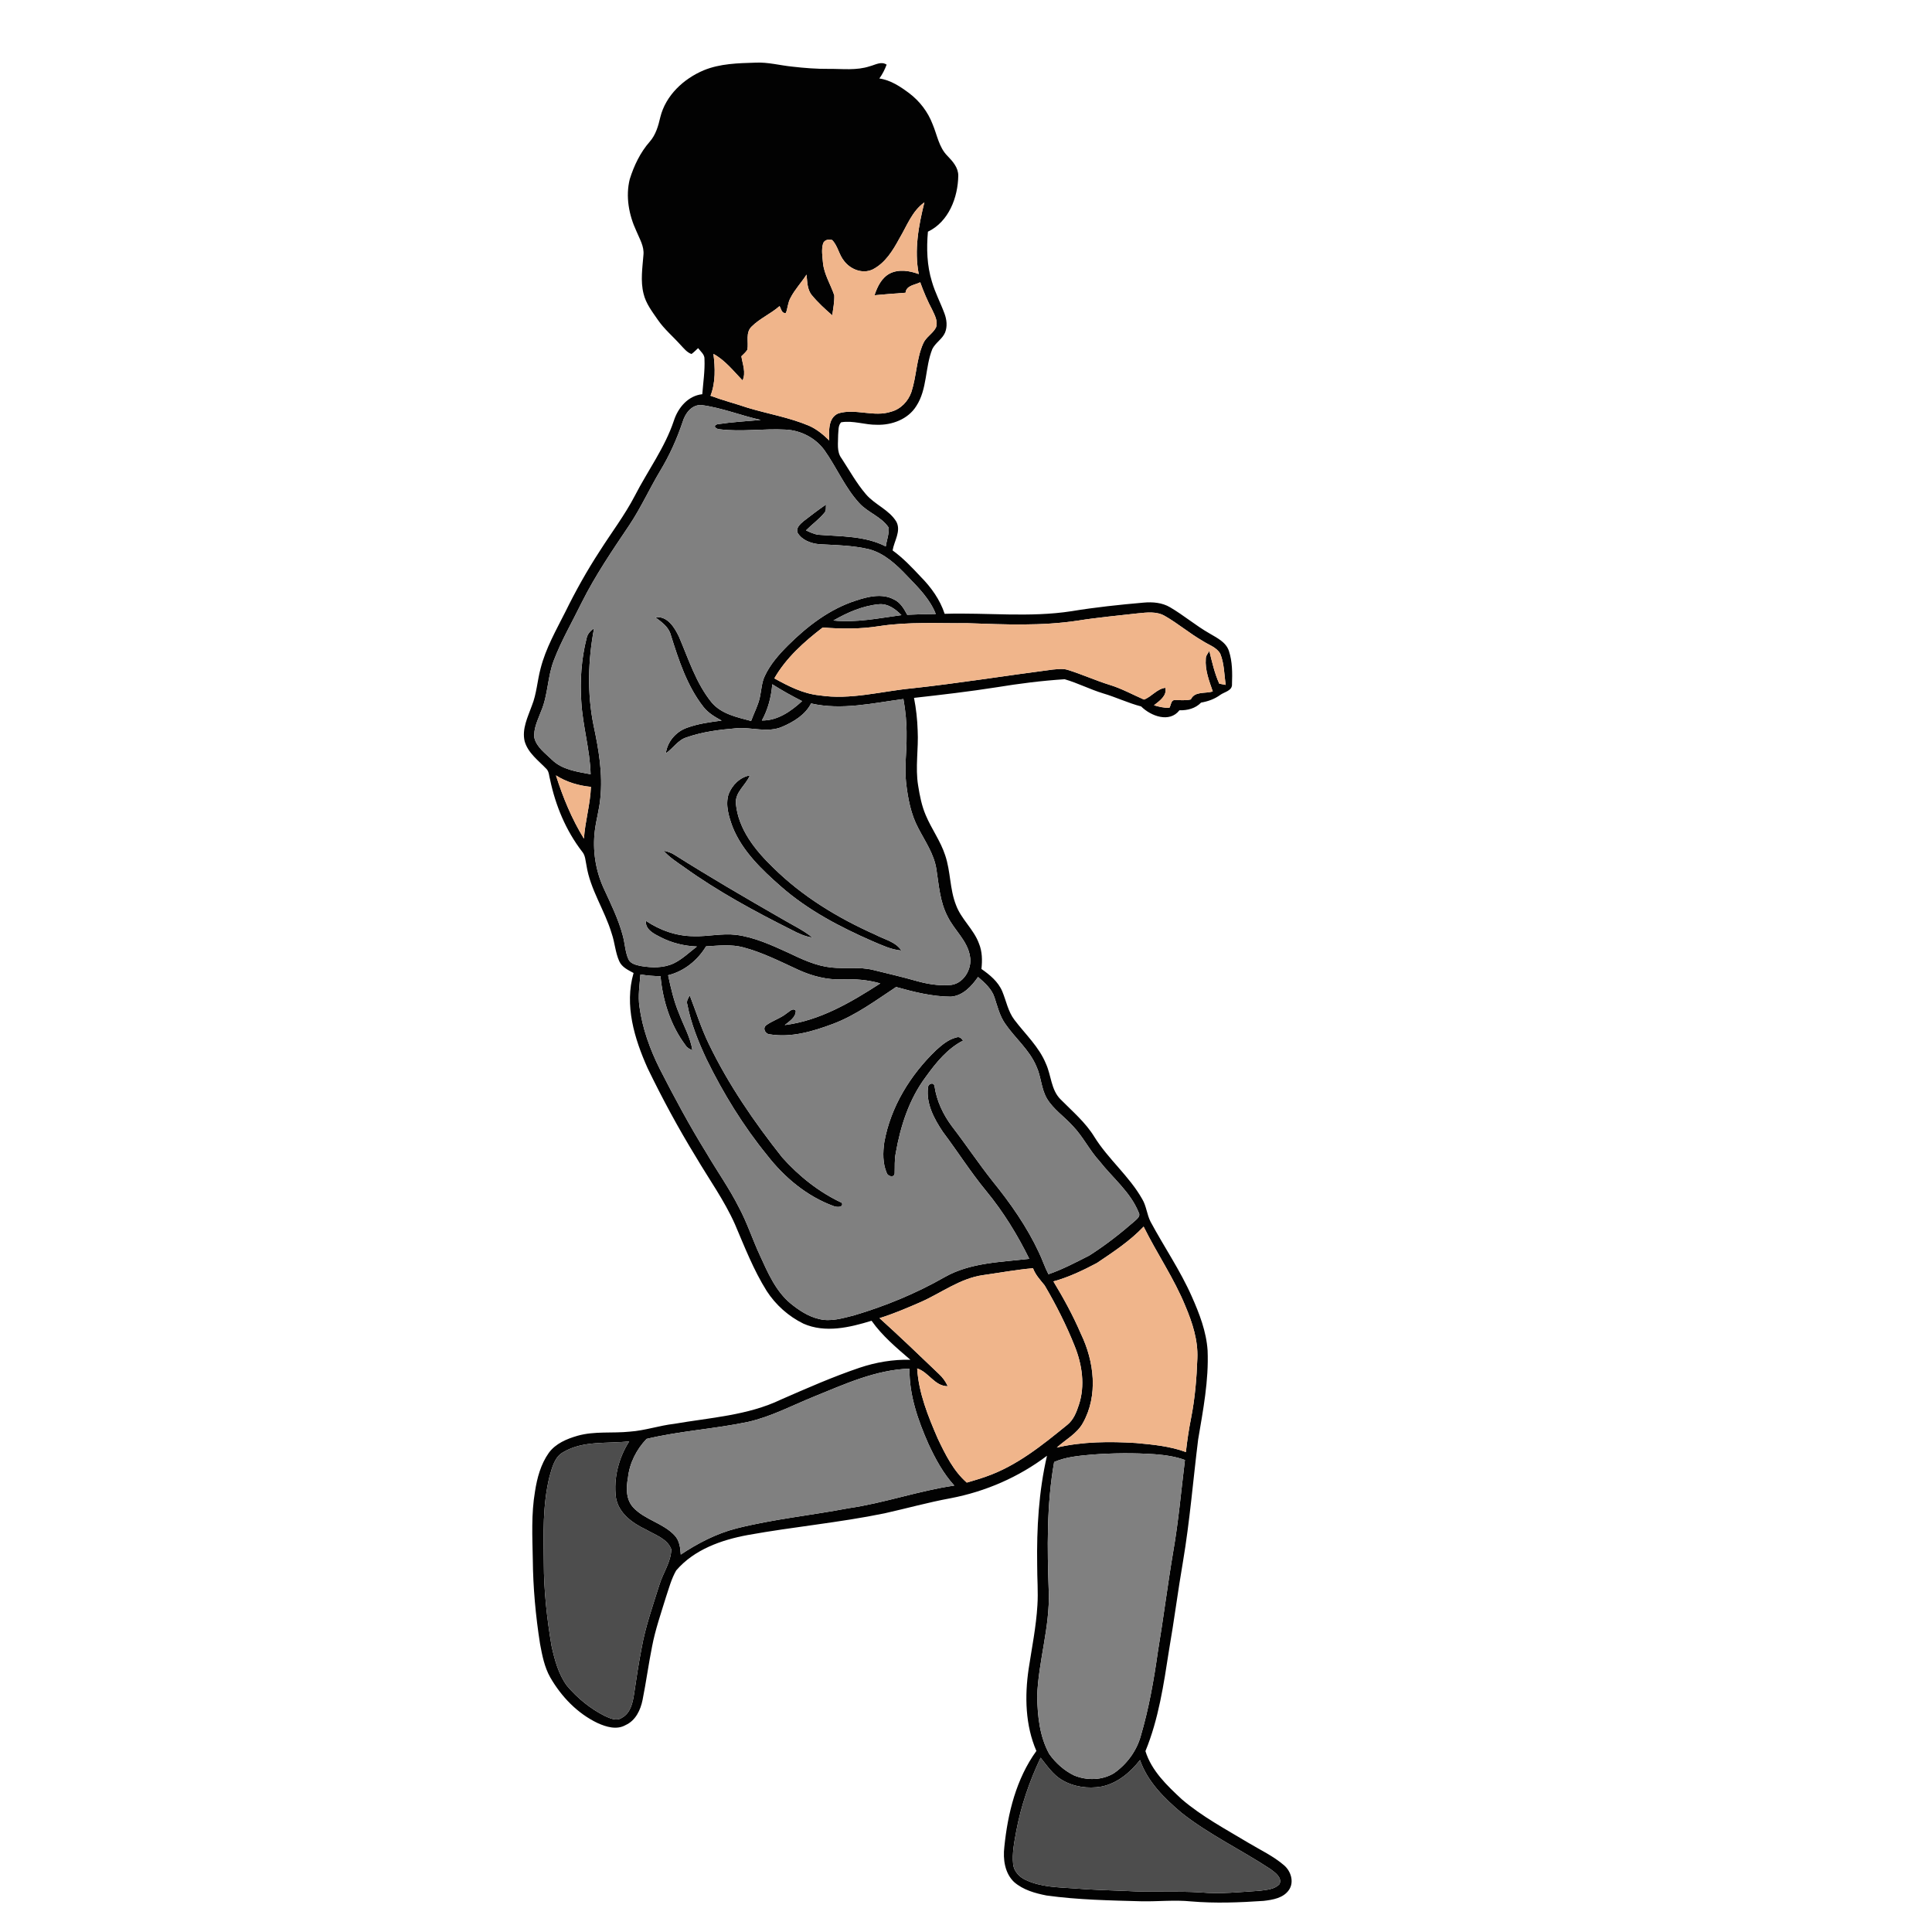 <?xml version="1.0" encoding="UTF-8" ?>
<!DOCTYPE svg PUBLIC "-//W3C//DTD SVG 1.1//EN" "http://www.w3.org/Graphics/SVG/1.1/DTD/svg11.dtd">
<svg width="1000pt" height="1000pt" viewBox="0 0 1000 1000" version="1.1" xmlns="http://www.w3.org/2000/svg">
    <g id="#020202ff">
        <path fill="#020202" opacity="1.00"
            d=" M 450.18 34.30 C 453.04 33.58 456.08 31.58 458.92 33.46 C 457.96 36.00 456.74 38.44 455.15 40.63 C 461.01 41.45 466.03 44.83 470.66 48.29 C 476.05 52.38 480.29 57.94 482.70 64.26 C 485.05 69.78 485.95 76.20 490.34 80.63 C 493.09 83.48 496.04 86.73 496.00 90.96 C 495.83 102.24 491.03 114.79 480.29 119.92 C 479.52 128.58 479.77 137.46 482.37 145.81 C 484.00 151.48 486.81 156.71 488.85 162.24 C 490.03 165.39 490.45 169.01 489.14 172.19 C 487.68 175.54 484.17 177.41 482.57 180.66 C 478.73 190.20 480.03 201.42 474.24 210.23 C 469.99 217.01 461.66 220.10 453.92 219.86 C 447.70 219.97 441.57 217.51 435.35 218.59 C 433.73 220.29 434.07 222.89 433.82 225.06 C 433.88 229.17 432.91 233.81 435.64 237.32 C 439.72 243.56 443.34 250.15 448.21 255.83 C 452.84 261.27 460.25 263.83 463.99 270.09 C 466.49 274.99 462.80 280.03 462.01 284.90 C 467.41 288.80 471.99 293.65 476.52 298.49 C 481.94 303.96 486.53 310.34 488.95 317.71 C 510.82 317.02 532.83 319.73 554.58 316.36 C 566.97 314.32 579.46 313.00 591.97 311.91 C 596.63 311.50 601.54 311.89 605.65 314.34 C 612.69 318.46 618.93 323.81 626.02 327.85 C 629.88 330.17 634.57 332.32 636.08 336.94 C 637.90 342.43 637.88 348.34 637.68 354.06 C 637.94 357.53 633.80 358.09 631.60 359.68 C 628.67 361.84 625.24 363.05 621.68 363.66 C 618.74 366.71 614.59 367.75 610.48 367.64 C 605.30 374.32 595.66 370.63 590.65 365.65 C 583.94 363.91 577.67 360.87 571.03 358.91 C 564.23 356.85 557.88 353.54 551.06 351.57 C 539.26 352.33 527.47 353.83 515.79 355.74 C 501.61 357.97 487.35 359.62 473.09 361.22 C 474.18 366.76 474.80 372.37 474.98 378.01 C 475.50 387.57 473.65 397.18 475.24 406.69 C 476.07 411.86 477.07 417.08 479.15 421.91 C 482.13 429.03 486.84 435.33 489.23 442.71 C 492.07 451.05 491.56 460.15 494.80 468.38 C 497.48 475.77 504.00 480.95 506.70 488.34 C 508.43 492.51 508.48 497.11 507.99 501.54 C 512.33 504.57 516.66 508.11 518.77 513.12 C 520.83 518.06 521.75 523.56 525.09 527.91 C 530.69 535.32 537.81 541.83 541.38 550.61 C 544.15 556.65 543.98 564.11 548.95 569.03 C 555.10 575.26 561.91 580.98 566.51 588.55 C 573.69 600.06 584.53 608.81 591.22 620.66 C 593.39 624.27 593.62 628.62 595.52 632.35 C 602.49 645.33 610.89 657.54 616.86 671.05 C 620.81 679.93 624.40 689.21 625.05 699.00 C 625.71 714.52 622.72 729.84 620.16 745.07 C 617.54 766.14 615.84 787.33 612.31 808.28 C 609.67 823.53 607.74 838.88 605.08 854.12 C 602.34 871.78 599.71 889.75 592.88 906.38 C 596.04 916.60 604.04 924.17 611.64 931.26 C 622.12 940.25 634.40 946.76 646.18 953.85 C 652.38 957.57 659.05 960.67 664.57 965.42 C 668.15 968.44 669.98 974.08 667.17 978.21 C 664.28 982.46 658.74 983.35 654.00 983.90 C 641.53 984.74 629.00 985.23 616.53 984.17 C 608.03 983.31 599.51 984.26 591.00 984.11 C 574.54 983.66 558.03 983.37 541.70 981.11 C 535.74 979.95 529.54 978.21 524.89 974.14 C 520.05 969.54 519.09 962.33 519.84 955.99 C 521.61 938.53 525.99 920.72 536.43 906.29 C 530.68 892.99 530.34 877.98 532.42 863.84 C 534.09 852.89 536.30 842.00 536.96 830.94 C 537.42 823.96 536.81 816.99 536.84 810.01 C 536.55 791.08 537.64 772.00 541.92 753.50 C 527.26 764.59 510.03 772.05 491.99 775.49 C 480.52 777.59 469.29 780.74 457.91 783.28 C 434.46 788.11 410.57 790.27 387.02 794.53 C 373.35 797.06 359.29 802.03 349.99 812.87 C 347.49 817.21 346.23 822.12 344.64 826.83 C 342.08 835.22 339.17 843.53 337.53 852.16 C 335.68 861.35 334.44 870.66 332.60 879.85 C 331.55 885.10 328.98 890.56 323.83 892.88 C 319.25 895.53 313.78 893.87 309.31 891.85 C 298.86 886.86 290.53 878.15 284.80 868.20 C 281.80 862.89 280.64 856.82 279.53 850.89 C 277.24 836.37 275.91 821.69 275.77 806.99 C 275.55 795.33 274.94 783.57 276.91 772.02 C 277.99 764.98 279.90 757.86 284.07 751.99 C 287.58 747.17 293.38 744.75 298.93 743.15 C 307.77 740.65 317.01 741.96 326.03 741.01 C 333.81 740.46 341.24 737.86 348.98 736.97 C 367.59 733.75 386.99 732.68 404.29 724.38 C 417.67 718.53 431.07 712.63 444.91 707.94 C 453.37 705.10 462.29 703.58 471.22 703.82 C 464.03 697.62 456.63 691.44 451.12 683.62 C 439.86 687.08 427.20 690.11 415.90 685.14 C 408.17 681.37 401.49 675.41 396.83 668.19 C 390.03 657.34 385.39 645.34 380.38 633.61 C 374.90 621.32 367.00 610.36 360.20 598.81 C 351.09 583.95 342.80 568.59 335.21 552.90 C 328.38 537.64 323.08 520.25 327.94 503.62 C 325.13 502.11 321.90 500.63 320.53 497.54 C 318.47 492.97 318.24 487.85 316.60 483.15 C 313.00 471.11 305.50 460.46 303.55 447.91 C 303.01 445.48 303.02 442.75 301.29 440.78 C 292.92 429.91 287.53 416.93 284.73 403.56 C 284.18 401.77 284.26 399.64 283.01 398.17 C 278.79 393.71 273.30 389.83 271.55 383.65 C 270.07 377.27 273.18 371.14 275.28 365.29 C 277.78 359.11 278.09 352.38 279.81 346.00 C 282.46 335.57 287.86 326.17 292.66 316.63 C 297.95 305.87 303.80 295.40 310.34 285.36 C 316.42 275.76 323.35 266.69 328.60 256.59 C 335.27 243.60 344.15 231.70 348.80 217.72 C 350.98 211.02 356.10 204.84 363.50 204.04 C 363.96 198.01 364.90 191.99 364.64 185.94 C 364.81 183.51 362.65 181.95 361.35 180.19 C 360.22 181.22 359.16 182.33 357.92 183.23 C 355.56 182.43 354.02 180.36 352.36 178.64 C 348.44 174.24 343.84 170.43 340.49 165.54 C 337.58 161.31 334.29 157.10 333.10 152.01 C 331.44 145.44 332.52 138.65 333.04 132.01 C 333.53 127.52 331.01 123.58 329.38 119.60 C 325.52 111.32 323.72 101.72 325.96 92.74 C 328.17 85.70 331.42 78.87 336.34 73.29 C 339.44 69.75 340.74 65.15 341.77 60.67 C 344.55 49.38 353.82 40.76 364.28 36.37 C 372.74 32.89 382.03 32.71 391.03 32.43 C 397.47 32.10 403.74 33.86 410.11 34.49 C 416.39 35.21 422.69 35.71 429.01 35.65 C 436.07 35.59 443.34 36.57 450.18 34.30 M 465.54 123.40 C 462.15 129.66 458.22 136.14 451.66 139.48 C 446.45 141.94 440.20 139.45 436.89 135.06 C 434.21 131.82 433.69 127.27 430.73 124.25 C 428.93 123.66 426.60 124.14 425.99 126.16 C 425.09 129.37 425.71 132.78 425.97 136.06 C 426.56 142.08 429.96 147.25 431.83 152.88 C 431.93 156.35 431.26 159.79 430.77 163.21 C 427.01 159.97 423.33 156.58 420.17 152.74 C 417.74 149.78 417.87 145.73 417.46 142.13 C 414.83 146.25 411.39 149.83 409.15 154.20 C 407.82 156.59 407.72 159.39 406.82 161.93 C 404.57 162.51 404.37 159.81 403.49 158.43 C 399.02 162.41 393.32 164.77 389.07 169.01 C 385.74 172.18 387.55 177.01 386.85 180.98 C 386.05 182.32 384.81 183.31 383.74 184.41 C 384.34 188.52 386.26 192.87 384.34 196.90 C 379.61 192.00 375.35 186.49 369.27 183.17 C 370.20 190.40 370.44 197.93 367.76 204.84 C 374.06 207.22 380.59 208.88 386.97 211.05 C 397.50 214.22 408.45 216.05 418.64 220.32 C 422.67 222.07 426.10 224.91 429.21 227.97 C 429.05 223.13 428.56 216.19 434.00 213.94 C 442.91 211.30 452.30 216.04 461.21 213.10 C 466.21 211.77 470.11 207.70 471.75 202.86 C 474.41 194.70 474.33 185.80 477.81 177.87 C 479.22 174.50 482.76 172.74 484.43 169.57 C 485.66 166.41 483.83 163.20 482.53 160.39 C 480.09 155.79 478.05 151.01 476.30 146.11 C 473.56 147.55 469.11 147.67 468.70 151.52 C 463.34 151.89 457.99 152.34 452.64 152.82 C 454.09 148.40 456.29 143.79 460.61 141.53 C 465.28 139.21 470.83 140.11 475.54 141.86 C 473.12 129.45 475.44 116.81 478.46 104.74 C 472.06 109.28 469.42 116.92 465.54 123.40 M 353.33 218.38 C 350.37 227.20 346.53 235.73 341.72 243.69 C 336.18 252.93 331.74 262.80 325.76 271.78 C 316.97 284.84 308.06 297.90 301.02 312.02 C 296.21 321.87 290.64 331.39 286.72 341.65 C 283.34 350.22 283.71 359.76 280.03 368.24 C 278.40 372.64 276.01 377.14 276.60 381.97 C 277.85 386.84 282.28 389.90 285.70 393.26 C 291.03 398.45 298.72 399.43 305.70 400.75 C 305.37 387.98 301.56 375.65 300.86 362.94 C 300.15 352.05 300.92 340.99 303.61 330.41 C 304.04 328.15 305.61 326.45 307.48 325.22 C 304.36 341.79 303.86 358.95 307.25 375.52 C 309.88 387.85 312.07 400.49 310.74 413.13 C 310.25 418.84 308.56 424.36 307.88 430.04 C 306.67 440.07 308.22 450.42 312.40 459.62 C 316.12 467.72 320.12 475.76 322.40 484.41 C 323.49 488.46 323.59 492.80 325.34 496.66 C 326.62 499.02 329.53 499.53 331.92 500.04 C 337.49 500.97 343.49 501.08 348.70 498.64 C 353.20 496.46 356.79 492.91 360.73 489.92 C 354.20 489.66 347.74 488.10 341.93 485.10 C 338.47 483.35 333.96 481.19 334.27 476.59 C 341.55 481.51 350.21 484.56 359.04 484.58 C 366.38 484.83 373.67 482.99 381.00 483.87 C 390.49 485.09 399.31 489.17 407.94 493.09 C 415.02 496.48 422.29 499.92 430.19 500.77 C 437.43 501.53 444.81 500.29 451.96 502.05 C 459.43 503.92 466.95 505.61 474.35 507.74 C 479.78 509.26 485.43 510.24 491.09 509.87 C 498.34 509.91 503.41 501.64 502.05 494.96 C 500.77 486.87 493.93 481.48 490.49 474.39 C 486.49 466.80 485.95 458.11 484.66 449.80 C 483.44 442.04 478.86 435.50 475.32 428.68 C 471.43 421.38 469.89 413.13 468.98 404.99 C 468.09 397.02 469.33 389.02 469.24 381.03 C 469.33 374.59 468.74 368.16 467.60 361.82 C 451.80 363.90 435.70 367.74 419.81 364.11 C 416.81 370.00 410.83 373.60 404.96 376.14 C 397.29 379.52 388.97 376.22 380.99 376.96 C 372.35 377.68 363.60 378.78 355.39 381.66 C 350.86 383.02 348.41 387.38 344.65 389.91 C 345.37 383.87 349.95 378.64 355.63 376.67 C 361.38 374.58 367.48 373.75 373.52 372.98 C 370.06 371.11 366.58 369.06 364.12 365.92 C 355.58 355.02 351.29 341.65 347.19 328.63 C 346.10 324.44 342.43 321.96 339.19 319.50 C 345.46 318.67 349.13 324.73 351.44 329.57 C 356.43 341.22 360.28 353.68 368.40 363.65 C 373.50 369.63 381.55 371.24 388.77 373.17 C 390.23 369.08 392.38 365.23 393.29 360.95 C 394.12 357.26 394.20 353.36 395.85 349.90 C 398.70 343.78 403.24 338.67 407.97 333.94 C 417.95 324.05 429.47 315.20 443.00 310.86 C 449.27 308.79 456.51 306.97 462.70 310.28 C 466.05 311.80 467.91 315.12 469.59 318.21 C 474.51 317.96 479.43 317.86 484.35 317.79 C 481.31 310.08 475.38 304.15 469.73 298.31 C 464.15 292.41 457.94 286.49 449.89 284.30 C 441.40 282.27 432.61 282.18 423.94 281.68 C 419.76 281.26 415.17 279.62 412.90 275.88 C 411.75 273.36 414.15 271.26 415.87 269.80 C 419.68 266.83 423.55 263.90 427.53 261.15 C 427.39 262.61 427.81 264.38 426.62 265.53 C 423.84 268.90 420.24 271.44 417.18 274.53 C 419.34 275.48 421.50 276.62 423.90 276.81 C 435.52 277.70 447.84 277.36 458.47 282.83 C 458.93 279.57 460.30 276.33 459.93 273.03 C 456.18 267.40 449.14 265.30 444.68 260.34 C 437.31 252.26 433.06 241.98 426.79 233.12 C 422.17 226.70 414.55 222.75 406.68 222.37 C 395.28 221.73 383.82 223.63 372.44 222.19 C 370.77 222.12 368.66 220.56 371.22 219.59 C 378.67 218.47 386.24 218.02 393.75 217.36 C 383.43 215.08 373.53 211.01 363.00 209.65 C 357.93 209.44 354.65 214.00 353.33 218.38 M 431.37 321.17 C 443.22 322.42 454.89 319.95 466.57 318.38 C 463.51 315.27 459.65 312.36 455.02 312.75 C 446.59 313.51 438.64 317.00 431.37 321.17 M 557.96 321.22 C 539.10 324.11 519.97 323.22 500.98 322.57 C 485.66 322.70 470.24 321.74 455.03 324.09 C 445.38 325.63 435.55 325.58 425.84 324.79 C 416.23 332.17 406.88 340.50 400.80 351.12 C 408.07 355.15 415.68 359.06 424.09 359.91 C 440.26 362.41 456.21 357.76 472.22 356.26 C 496.53 353.61 520.68 349.70 544.92 346.56 C 547.44 346.39 550.05 345.94 552.53 346.69 C 559.94 348.97 567.01 352.22 574.41 354.51 C 580.58 356.40 586.25 359.52 592.13 362.10 C 596.12 360.61 598.88 356.49 603.18 356.02 C 604.16 360.12 600.07 362.88 597.29 365.05 C 599.87 365.83 602.52 366.41 605.23 366.40 C 606.15 365.14 605.99 362.38 608.04 362.34 C 610.81 362.35 613.61 362.69 616.36 362.03 C 618.40 357.62 623.87 359.13 627.72 357.88 C 625.85 352.41 623.64 346.80 624.12 340.90 C 624.10 339.36 625.26 338.18 625.95 336.92 C 627.36 342.65 628.64 348.45 631.09 353.87 C 631.92 354.03 633.59 354.34 634.43 354.50 C 633.62 349.12 633.69 343.47 631.60 338.36 C 629.64 334.90 625.45 333.76 622.32 331.64 C 615.62 327.77 609.70 322.70 602.99 318.86 C 598.72 316.31 593.56 317.01 588.86 317.48 C 578.55 318.67 568.21 319.58 557.96 321.22 M 399.73 354.18 C 399.19 360.74 397.55 367.14 394.35 372.92 C 402.51 373.05 409.41 368.16 415.16 362.89 C 409.88 360.23 404.72 357.35 399.73 354.18 M 287.76 401.34 C 291.38 412.73 295.95 423.88 302.24 434.08 C 302.84 425.06 305.53 416.33 305.86 407.28 C 299.46 406.67 293.20 404.80 287.76 401.34 M 365.44 489.84 C 361.10 497.07 354.07 502.75 345.82 504.78 C 347.25 511.48 348.78 518.19 351.45 524.53 C 353.81 530.86 357.36 536.86 358.38 543.62 C 357.03 543.01 355.62 542.41 354.86 541.07 C 347.11 530.74 343.05 518.03 341.88 505.26 C 338.40 505.26 334.93 504.95 331.50 504.38 C 331.04 509.89 330.18 515.45 330.97 520.98 C 332.50 532.32 336.46 543.23 341.58 553.43 C 349.06 568.06 356.84 582.55 365.50 596.53 C 371.06 606.05 377.48 615.05 382.45 624.92 C 386.73 632.89 389.49 641.55 393.31 649.75 C 397.41 658.72 401.47 668.27 409.26 674.73 C 413.56 678.21 418.37 681.41 423.84 682.68 C 429.90 684.28 436.07 682.31 441.95 680.86 C 458.30 676.01 474.18 669.48 488.99 661.01 C 502.30 653.48 517.96 653.31 532.74 651.55 C 526.61 639.10 519.29 627.18 510.45 616.46 C 502.41 606.71 495.66 596.00 488.07 585.92 C 483.56 579.23 479.34 571.40 480.30 563.06 C 480.20 561.00 483.26 559.78 483.71 562.21 C 484.81 569.87 488.20 576.99 492.84 583.15 C 499.96 592.40 506.44 602.14 513.69 611.30 C 522.96 622.72 531.48 634.87 537.73 648.24 C 539.52 651.94 540.76 655.89 542.68 659.54 C 550.04 657.02 556.92 653.35 563.84 649.84 C 572.08 644.61 579.79 638.57 587.16 632.17 C 588.43 630.94 590.55 629.57 589.37 627.56 C 585.14 616.98 575.92 609.73 569.06 600.96 C 563.88 595.32 560.56 588.26 555.22 582.74 C 550.93 577.97 545.38 574.31 541.98 568.77 C 538.87 563.57 538.94 557.23 536.38 551.81 C 532.77 543.30 525.38 537.34 520.26 529.84 C 517.42 525.77 516.28 520.89 514.74 516.25 C 513.29 511.80 509.65 508.65 506.23 505.68 C 502.90 510.48 498.37 515.43 492.15 515.88 C 482.49 515.83 473.07 513.46 463.83 510.87 C 453.27 517.83 443.00 525.53 431.05 530.00 C 420.67 533.88 409.47 537.22 398.30 535.35 C 396.03 535.16 394.59 532.14 396.60 530.63 C 399.98 528.22 404.09 527.03 407.33 524.39 C 408.65 523.60 410.34 521.48 411.89 523.10 C 411.97 526.63 408.57 528.59 406.19 530.57 C 424.40 528.28 440.50 518.77 455.64 509.01 C 449.26 507.18 442.61 506.64 436.00 506.93 C 428.09 507.24 420.29 505.23 413.15 501.95 C 403.90 497.70 394.75 493.02 384.86 490.39 C 378.51 488.66 371.90 489.47 365.44 489.84 M 567.73 653.75 C 560.54 657.55 553.12 661.11 545.24 663.25 C 550.54 672.00 555.46 681.01 559.49 690.42 C 566.36 704.66 568.51 722.29 560.51 736.54 C 557.42 742.11 551.56 745.10 546.99 749.26 C 560.40 746.12 574.30 746.06 587.98 746.90 C 596.69 747.70 605.54 748.52 613.81 751.58 C 614.47 745.72 615.32 739.88 616.48 734.10 C 618.51 723.87 619.38 713.44 619.75 703.03 C 620.13 693.68 617.18 684.62 613.59 676.12 C 607.72 661.69 598.81 648.82 591.94 634.89 C 584.88 642.35 576.21 648.04 567.73 653.75 M 508.84 659.99 C 496.82 661.69 487.06 669.38 476.20 674.10 C 469.32 677.09 462.41 680.06 455.23 682.27 C 465.66 691.67 475.77 701.41 485.92 711.11 C 487.88 712.90 489.47 715.06 490.55 717.50 C 483.79 717.56 480.73 710.21 474.73 708.31 C 475.50 721.04 480.38 733.06 485.40 744.63 C 489.31 752.82 493.46 761.31 500.41 767.39 C 503.69 766.43 506.98 765.48 510.21 764.33 C 526.23 758.80 539.56 747.96 552.53 737.41 C 555.67 734.85 557.18 730.94 558.40 727.20 C 561.74 717.24 560.10 706.26 556.24 696.69 C 551.90 685.83 546.62 675.35 540.69 665.29 C 538.44 662.50 535.94 659.88 534.68 656.44 C 526.02 657.18 517.45 658.79 508.84 659.99 M 421.03 722.99 C 409.82 727.56 398.99 733.31 387.11 735.99 C 369.76 739.63 351.92 740.65 334.67 744.77 C 329.44 750.24 325.82 757.35 325.03 764.92 C 324.08 770.11 323.94 776.11 327.76 780.24 C 333.74 786.69 343.27 788.31 349.24 794.78 C 351.70 797.44 352.17 801.17 352.36 804.64 C 361.20 798.76 370.76 793.79 381.09 791.13 C 400.19 786.29 419.84 784.35 439.17 780.66 C 457.69 777.99 475.43 771.62 493.94 768.93 C 488.20 762.63 484.12 755.05 480.56 747.37 C 475.14 735.10 470.53 721.99 470.76 708.41 C 453.20 708.98 437.03 716.51 421.03 722.99 M 291.64 751.59 C 287.04 754.01 285.82 759.56 284.45 764.14 C 280.84 778.82 281.27 794.05 281.48 809.05 C 281.51 823.40 283.08 837.72 285.47 851.86 C 287.06 859.05 289.00 866.50 293.44 872.53 C 298.84 878.92 305.48 884.36 312.97 888.14 C 315.73 889.40 319.18 891.09 322.01 889.05 C 326.27 886.66 327.47 881.56 328.15 877.11 C 329.32 869.02 330.57 860.95 332.12 852.94 C 334.11 841.80 337.91 831.12 341.28 820.35 C 343.15 814.15 347.30 808.58 347.47 801.94 C 345.41 796.36 339.02 794.47 334.32 791.67 C 327.31 788.38 320.08 783.17 318.78 774.98 C 317.56 764.92 320.23 754.56 325.67 746.05 C 314.28 747.37 301.97 745.50 291.64 751.59 M 564.84 752.93 C 558.33 753.52 551.68 754.09 545.62 756.74 C 541.70 778.91 542.04 801.54 542.84 823.97 C 543.46 842.21 537.46 859.82 536.84 877.96 C 537.05 888.18 538.07 898.84 543.14 907.92 C 546.43 912.52 550.81 916.46 555.92 918.94 C 562.50 921.69 570.52 921.54 576.66 917.75 C 583.24 913.14 588.30 906.31 590.46 898.54 C 594.66 884.26 597.25 869.56 599.32 854.84 C 602.21 837.57 604.36 820.19 607.29 802.93 C 610.02 787.28 611.37 771.44 613.32 755.69 C 608.40 753.88 603.18 753.15 597.98 752.73 C 586.95 751.97 575.86 752.07 564.84 752.93 M 538.62 909.79 C 532.85 921.94 528.44 934.76 525.98 947.99 C 524.98 953.56 523.80 959.22 524.40 964.91 C 524.80 968.60 527.62 971.58 530.92 973.06 C 538.76 976.79 547.62 976.84 556.11 977.43 C 565.04 978.18 574.00 978.40 582.96 978.76 C 595.75 979.54 608.57 978.73 621.35 979.50 C 631.61 980.44 641.89 979.31 652.13 978.64 C 655.61 978.16 659.72 977.97 662.26 975.22 C 663.83 971.81 659.93 969.21 657.61 967.44 C 642.45 957.46 625.88 949.62 611.58 938.34 C 602.70 930.84 593.95 922.23 590.05 911.00 C 584.99 917.45 578.29 923.11 570.05 924.74 C 563.17 925.93 555.75 924.91 549.71 921.33 C 545.01 918.58 541.96 913.94 538.62 909.79 Z" />
        <path fill="#020202" opacity="1.00"
            d=" M 377.10 411.09 C 378.93 406.34 382.99 402.24 388.14 401.34 C 386.04 406.39 380.38 410.00 380.90 415.99 C 382.14 429.18 390.87 440.07 400.07 448.94 C 415.22 464.00 433.74 475.18 453.16 483.83 C 457.76 486.29 463.54 487.38 466.58 492.00 C 461.29 491.58 456.48 489.21 451.67 487.20 C 434.74 479.81 418.13 471.09 404.18 458.82 C 394.22 450.07 384.18 440.50 379.16 427.95 C 377.24 422.63 375.35 416.71 377.10 411.09 Z" />
        <path fill="#020202" opacity="1.00"
            d=" M 343.47 440.33 C 345.29 440.70 347.14 441.24 348.75 442.22 C 367.07 453.80 385.81 464.72 404.60 475.51 C 409.94 478.71 415.68 481.33 420.54 485.28 C 416.69 484.76 413.15 483.11 409.76 481.32 C 390.55 471.67 371.55 461.41 354.07 448.83 C 350.37 446.22 346.47 443.78 343.47 440.33 Z" />
        <path fill="#020202" opacity="1.00"
            d=" M 355.76 519.92 C 355.16 518.18 356.16 516.67 357.03 515.26 C 360.26 523.61 362.94 532.19 366.85 540.27 C 377.02 561.36 390.36 580.76 404.87 599.08 C 413.52 608.77 423.95 617.09 435.76 622.59 C 436.76 625.14 432.94 624.91 431.46 624.26 C 417.69 619.22 405.99 609.45 397.07 597.95 C 384.67 582.73 374.34 565.90 365.72 548.29 C 361.47 539.22 357.64 529.80 355.76 519.92 Z" />
        <path fill="#020202" opacity="1.00"
            d=" M 484.54 543.53 C 487.60 540.79 490.93 537.96 495.02 536.98 C 496.53 536.37 497.70 537.44 498.50 538.59 C 490.39 542.74 484.53 549.98 479.30 557.23 C 470.59 568.78 466.07 582.88 463.61 596.99 C 462.93 600.38 463.21 603.85 463.07 607.29 C 463.00 609.73 459.48 608.97 458.97 607.13 C 456.83 602.17 456.95 596.50 457.70 591.25 C 460.98 572.89 471.22 556.34 484.54 543.53 Z" />
    </g>
    <g id="#f0b58bff">
        <path fill="#f0b58b" opacity="1.00"
            d=" M 465.54 123.40 C 469.42 116.92 472.06 109.28 478.46 104.74 C 475.44 116.81 473.12 129.45 475.54 141.86 C 470.83 140.11 465.28 139.21 460.61 141.53 C 456.29 143.79 454.09 148.40 452.64 152.82 C 457.99 152.34 463.34 151.89 468.70 151.52 C 469.11 147.67 473.56 147.55 476.30 146.11 C 478.05 151.01 480.09 155.79 482.53 160.39 C 483.83 163.20 485.66 166.41 484.43 169.57 C 482.76 172.74 479.22 174.50 477.81 177.87 C 474.33 185.80 474.41 194.70 471.75 202.86 C 470.11 207.70 466.21 211.77 461.21 213.10 C 452.30 216.04 442.91 211.30 434.00 213.94 C 428.56 216.19 429.05 223.13 429.21 227.97 C 426.10 224.91 422.67 222.07 418.64 220.32 C 408.45 216.05 397.50 214.22 386.97 211.05 C 380.59 208.88 374.06 207.22 367.76 204.84 C 370.44 197.93 370.20 190.40 369.27 183.17 C 375.35 186.49 379.61 192.00 384.34 196.90 C 386.26 192.87 384.34 188.52 383.74 184.41 C 384.81 183.31 386.05 182.32 386.85 180.98 C 387.55 177.01 385.74 172.18 389.07 169.01 C 393.32 164.77 399.02 162.41 403.49 158.43 C 404.37 159.81 404.57 162.51 406.82 161.93 C 407.72 159.39 407.82 156.59 409.15 154.20 C 411.39 149.83 414.83 146.25 417.46 142.13 C 417.87 145.73 417.74 149.78 420.17 152.74 C 423.33 156.58 427.01 159.97 430.77 163.21 C 431.26 159.79 431.93 156.35 431.83 152.88 C 429.96 147.25 426.56 142.08 425.97 136.06 C 425.71 132.78 425.09 129.37 425.99 126.16 C 426.60 124.14 428.93 123.66 430.73 124.25 C 433.69 127.27 434.21 131.82 436.89 135.06 C 440.20 139.45 446.45 141.94 451.66 139.48 C 458.22 136.14 462.15 129.66 465.54 123.40 Z" />
        <path fill="#f0b58b" opacity="1.00"
            d=" M 557.96 321.22 C 568.21 319.58 578.55 318.67 588.86 317.48 C 593.56 317.01 598.72 316.31 602.99 318.86 C 609.70 322.70 615.62 327.77 622.32 331.64 C 625.45 333.76 629.64 334.90 631.60 338.36 C 633.69 343.47 633.62 349.12 634.43 354.50 C 633.59 354.34 631.92 354.03 631.09 353.87 C 628.64 348.45 627.36 342.65 625.95 336.92 C 625.26 338.18 624.10 339.36 624.12 340.90 C 623.64 346.80 625.85 352.41 627.72 357.88 C 623.87 359.13 618.40 357.62 616.36 362.03 C 613.61 362.69 610.81 362.35 608.04 362.34 C 605.99 362.38 606.15 365.14 605.23 366.40 C 602.52 366.41 599.87 365.83 597.29 365.05 C 600.07 362.88 604.16 360.12 603.18 356.02 C 598.88 356.49 596.12 360.61 592.13 362.10 C 586.25 359.52 580.58 356.40 574.41 354.51 C 567.01 352.22 559.94 348.97 552.53 346.69 C 550.05 345.94 547.44 346.39 544.92 346.56 C 520.68 349.70 496.53 353.61 472.22 356.26 C 456.21 357.76 440.26 362.41 424.09 359.91 C 415.68 359.06 408.07 355.15 400.80 351.12 C 406.88 340.50 416.23 332.17 425.84 324.79 C 435.55 325.58 445.38 325.63 455.03 324.09 C 470.24 321.74 485.66 322.70 500.98 322.57 C 519.97 323.22 539.10 324.11 557.96 321.22 Z" />
        <path fill="#f0b58b" opacity="1.00"
            d=" M 287.76 401.34 C 293.20 404.80 299.46 406.67 305.86 407.28 C 305.53 416.33 302.84 425.06 302.24 434.08 C 295.95 423.88 291.38 412.73 287.76 401.34 Z" />
        <path fill="#f0b58b" opacity="1.00"
            d=" M 567.73 653.75 C 576.21 648.04 584.88 642.35 591.94 634.89 C 598.81 648.82 607.72 661.69 613.59 676.12 C 617.18 684.62 620.13 693.68 619.75 703.03 C 619.38 713.44 618.51 723.87 616.48 734.10 C 615.32 739.88 614.47 745.72 613.81 751.58 C 605.54 748.52 596.69 747.70 587.98 746.90 C 574.30 746.06 560.40 746.12 546.99 749.26 C 551.56 745.10 557.42 742.11 560.51 736.54 C 568.51 722.29 566.36 704.66 559.49 690.42 C 555.46 681.01 550.54 672.00 545.24 663.25 C 553.12 661.11 560.54 657.55 567.73 653.75 Z" />
        <path fill="#f0b58b" opacity="1.00"
            d=" M 508.84 659.99 C 517.45 658.79 526.02 657.18 534.68 656.44 C 535.94 659.88 538.44 662.50 540.69 665.29 C 546.62 675.35 551.90 685.83 556.24 696.69 C 560.10 706.26 561.74 717.24 558.40 727.20 C 557.18 730.94 555.67 734.85 552.53 737.41 C 539.56 747.96 526.23 758.80 510.21 764.33 C 506.98 765.48 503.69 766.43 500.41 767.39 C 493.46 761.31 489.31 752.82 485.40 744.63 C 480.38 733.06 475.50 721.04 474.73 708.31 C 480.73 710.21 483.79 717.56 490.55 717.50 C 489.47 715.06 487.88 712.90 485.92 711.11 C 475.77 701.41 465.66 691.67 455.23 682.27 C 462.41 680.06 469.32 677.09 476.20 674.10 C 487.06 669.38 496.82 661.69 508.84 659.99 Z" />
    </g>
    <g id="#f11b27ff">
        <path fill="grey" opacity="1.00"
            d=" M 353.33 218.38 C 354.65 214.00 357.93 209.44 363.00 209.65 C 373.53 211.01 383.43 215.08 393.75 217.36 C 386.24 218.02 378.67 218.47 371.22 219.59 C 368.66 220.56 370.77 222.12 372.44 222.19 C 383.82 223.63 395.28 221.73 406.68 222.37 C 414.55 222.75 422.17 226.70 426.79 233.12 C 433.06 241.98 437.31 252.26 444.68 260.34 C 449.14 265.30 456.18 267.40 459.93 273.03 C 460.30 276.33 458.93 279.57 458.47 282.83 C 447.84 277.36 435.52 277.70 423.90 276.81 C 421.50 276.62 419.34 275.48 417.18 274.53 C 420.24 271.44 423.84 268.90 426.62 265.53 C 427.81 264.38 427.39 262.61 427.53 261.15 C 423.55 263.90 419.68 266.83 415.87 269.80 C 414.15 271.26 411.75 273.36 412.90 275.88 C 415.17 279.62 419.76 281.26 423.94 281.68 C 432.61 282.18 441.40 282.27 449.89 284.30 C 457.94 286.49 464.15 292.41 469.73 298.31 C 475.38 304.15 481.31 310.08 484.35 317.79 C 479.43 317.86 474.51 317.96 469.59 318.21 C 467.91 315.12 466.05 311.80 462.70 310.28 C 456.51 306.97 449.27 308.79 443.00 310.86 C 429.47 315.20 417.95 324.05 407.97 333.94 C 403.24 338.67 398.70 343.78 395.85 349.90 C 394.20 353.36 394.12 357.26 393.29 360.95 C 392.38 365.23 390.23 369.08 388.77 373.17 C 381.55 371.24 373.50 369.63 368.40 363.65 C 360.28 353.68 356.43 341.22 351.44 329.57 C 349.13 324.73 345.46 318.67 339.19 319.50 C 342.43 321.96 346.10 324.44 347.19 328.63 C 351.29 341.65 355.58 355.02 364.12 365.92 C 366.58 369.06 370.06 371.11 373.52 372.98 C 367.48 373.75 361.38 374.58 355.63 376.67 C 349.95 378.64 345.37 383.87 344.65 389.91 C 348.41 387.38 350.86 383.02 355.39 381.66 C 363.60 378.78 372.35 377.68 380.99 376.96 C 388.97 376.22 397.29 379.52 404.96 376.14 C 410.83 373.60 416.81 370.00 419.81 364.11 C 435.70 367.74 451.80 363.90 467.60 361.82 C 468.74 368.16 469.33 374.59 469.24 381.03 C 469.33 389.02 468.09 397.02 468.98 404.99 C 469.89 413.13 471.43 421.38 475.32 428.68 C 478.86 435.50 483.44 442.04 484.66 449.80 C 485.95 458.11 486.49 466.80 490.49 474.39 C 493.93 481.48 500.77 486.87 502.05 494.96 C 503.41 501.64 498.34 509.91 491.09 509.87 C 485.43 510.24 479.78 509.26 474.35 507.74 C 466.95 505.61 459.43 503.92 451.96 502.05 C 444.81 500.29 437.43 501.53 430.19 500.77 C 422.29 499.92 415.02 496.48 407.94 493.09 C 399.31 489.17 390.49 485.09 381.00 483.87 C 373.67 482.99 366.38 484.83 359.04 484.58 C 350.21 484.56 341.55 481.51 334.27 476.59 C 333.96 481.19 338.47 483.35 341.93 485.10 C 347.74 488.10 354.20 489.66 360.73 489.92 C 356.79 492.91 353.20 496.46 348.70 498.64 C 343.49 501.08 337.49 500.97 331.92 500.04 C 329.53 499.53 326.62 499.02 325.34 496.66 C 323.59 492.80 323.49 488.46 322.40 484.41 C 320.12 475.76 316.12 467.72 312.40 459.62 C 308.22 450.42 306.67 440.07 307.88 430.04 C 308.56 424.36 310.25 418.84 310.74 413.13 C 312.07 400.49 309.88 387.85 307.25 375.52 C 303.86 358.95 304.36 341.79 307.48 325.22 C 305.61 326.45 304.04 328.15 303.61 330.41 C 300.92 340.99 300.15 352.05 300.86 362.94 C 301.56 375.65 305.37 387.98 305.70 400.75 C 298.72 399.43 291.03 398.45 285.70 393.26 C 282.28 389.90 277.85 386.84 276.60 381.97 C 276.01 377.14 278.40 372.64 280.03 368.24 C 283.71 359.76 283.34 350.22 286.72 341.65 C 290.64 331.39 296.21 321.87 301.02 312.02 C 308.06 297.90 316.97 284.84 325.76 271.78 C 331.74 262.80 336.18 252.93 341.72 243.69 C 346.53 235.73 350.37 227.20 353.33 218.38 M 377.10 411.09 C 375.35 416.71 377.24 422.63 379.16 427.95 C 384.18 440.50 394.22 450.07 404.18 458.82 C 418.13 471.09 434.74 479.81 451.67 487.20 C 456.48 489.21 461.29 491.58 466.58 492.00 C 463.54 487.38 457.76 486.29 453.16 483.83 C 433.74 475.18 415.22 464.00 400.07 448.94 C 390.87 440.07 382.14 429.18 380.90 415.99 C 380.38 410.00 386.04 406.39 388.14 401.34 C 382.99 402.24 378.93 406.34 377.10 411.09 M 343.47 440.33 C 346.47 443.78 350.37 446.22 354.07 448.83 C 371.55 461.41 390.55 471.67 409.76 481.32 C 413.15 483.11 416.69 484.76 420.54 485.28 C 415.68 481.33 409.94 478.71 404.60 475.51 C 385.81 464.72 367.07 453.80 348.75 442.22 C 347.14 441.24 345.29 440.70 343.47 440.33 Z" />
        <path fill="grey" opacity="1.00"
            d=" M 431.37 321.17 C 438.64 317.00 446.59 313.51 455.02 312.75 C 459.65 312.36 463.51 315.27 466.57 318.38 C 454.89 319.95 443.22 322.42 431.37 321.17 Z" />
        <path fill="grey" opacity="1.00"
            d=" M 399.73 354.18 C 404.72 357.35 409.88 360.23 415.16 362.89 C 409.41 368.16 402.51 373.05 394.35 372.92 C 397.55 367.14 399.19 360.74 399.73 354.18 Z" />
    </g>
    <g id="#ffffffff">
        <path fill="grey" opacity="1.00"
            d=" M 365.44 489.84 C 371.90 489.47 378.51 488.66 384.86 490.39 C 394.75 493.02 403.90 497.70 413.15 501.95 C 420.29 505.23 428.09 507.24 436.00 506.93 C 442.61 506.64 449.26 507.18 455.64 509.01 C 440.50 518.77 424.40 528.28 406.19 530.57 C 408.57 528.59 411.97 526.63 411.89 523.10 C 410.34 521.48 408.65 523.60 407.33 524.39 C 404.09 527.03 399.98 528.22 396.60 530.63 C 394.59 532.14 396.03 535.16 398.30 535.35 C 409.47 537.22 420.67 533.88 431.05 530.00 C 443.00 525.53 453.27 517.83 463.83 510.87 C 473.07 513.46 482.49 515.83 492.15 515.88 C 498.37 515.43 502.90 510.48 506.23 505.68 C 509.65 508.65 513.29 511.80 514.74 516.25 C 516.28 520.89 517.42 525.77 520.26 529.84 C 525.38 537.34 532.77 543.30 536.38 551.81 C 538.94 557.23 538.87 563.57 541.98 568.77 C 545.38 574.31 550.93 577.97 555.22 582.74 C 560.56 588.26 563.88 595.32 569.06 600.96 C 575.92 609.73 585.14 616.98 589.37 627.56 C 590.55 629.57 588.43 630.94 587.16 632.17 C 579.79 638.57 572.08 644.61 563.84 649.84 C 556.92 653.35 550.04 657.02 542.68 659.54 C 540.76 655.89 539.52 651.94 537.73 648.24 C 531.48 634.87 522.96 622.72 513.69 611.30 C 506.44 602.14 499.96 592.40 492.84 583.15 C 488.20 576.99 484.81 569.87 483.71 562.21 C 483.26 559.78 480.20 561.00 480.30 563.06 C 479.34 571.40 483.56 579.23 488.07 585.92 C 495.66 596.00 502.41 606.71 510.45 616.46 C 519.29 627.18 526.61 639.10 532.74 651.55 C 517.96 653.31 502.30 653.48 488.99 661.01 C 474.18 669.48 458.30 676.01 441.95 680.86 C 436.07 682.31 429.90 684.28 423.84 682.68 C 418.37 681.41 413.56 678.21 409.26 674.73 C 401.47 668.27 397.41 658.72 393.31 649.75 C 389.49 641.55 386.73 632.89 382.45 624.92 C 377.48 615.05 371.06 606.05 365.50 596.53 C 356.84 582.55 349.06 568.06 341.58 553.43 C 336.46 543.23 332.50 532.32 330.97 520.98 C 330.18 515.45 331.04 509.89 331.50 504.38 C 334.93 504.95 338.40 505.26 341.88 505.26 C 343.05 518.03 347.11 530.74 354.86 541.07 C 355.62 542.41 357.03 543.01 358.38 543.62 C 357.36 536.86 353.81 530.86 351.45 524.53 C 348.78 518.19 347.25 511.48 345.82 504.78 C 354.07 502.75 361.10 497.07 365.44 489.84 M 355.76 519.92 C 357.64 529.80 361.47 539.22 365.72 548.29 C 374.34 565.90 384.67 582.73 397.07 597.95 C 405.99 609.45 417.69 619.22 431.46 624.26 C 432.94 624.91 436.76 625.14 435.76 622.59 C 423.95 617.09 413.52 608.77 404.87 599.08 C 390.36 580.76 377.02 561.36 366.85 540.27 C 362.94 532.19 360.26 523.61 357.03 515.26 C 356.16 516.67 355.16 518.18 355.76 519.92 M 484.54 543.53 C 471.22 556.34 460.98 572.89 457.70 591.25 C 456.95 596.50 456.83 602.17 458.97 607.13 C 459.48 608.97 463.00 609.73 463.07 607.29 C 463.21 603.85 462.93 600.38 463.61 596.99 C 466.07 582.88 470.59 568.78 479.30 557.23 C 484.53 549.98 490.39 542.74 498.50 538.59 C 497.70 537.44 496.53 536.37 495.02 536.98 C 490.93 537.96 487.60 540.79 484.54 543.53 Z" />
        <path fill="grey" opacity="1.00"
            d=" M 421.03 722.99 C 437.03 716.51 453.20 708.98 470.76 708.41 C 470.53 721.99 475.14 735.10 480.56 747.37 C 484.12 755.05 488.20 762.63 493.94 768.93 C 475.43 771.62 457.69 777.99 439.17 780.66 C 419.84 784.35 400.19 786.29 381.09 791.13 C 370.76 793.79 361.20 798.76 352.36 804.64 C 352.17 801.17 351.70 797.44 349.24 794.78 C 343.27 788.31 333.74 786.69 327.76 780.24 C 323.94 776.11 324.08 770.11 325.03 764.92 C 325.82 757.35 329.44 750.24 334.67 744.77 C 351.92 740.65 369.76 739.63 387.11 735.99 C 398.99 733.31 409.82 727.56 421.03 722.99 Z" />
        <path fill="grey" opacity="1.00"
            d=" M 564.84 752.93 C 575.86 752.07 586.95 751.97 597.98 752.73 C 603.18 753.15 608.40 753.88 613.32 755.69 C 611.37 771.44 610.02 787.28 607.29 802.93 C 604.36 820.19 602.21 837.57 599.32 854.84 C 597.25 869.56 594.66 884.26 590.46 898.54 C 588.30 906.31 583.24 913.14 576.66 917.75 C 570.52 921.54 562.50 921.69 555.92 918.94 C 550.81 916.46 546.43 912.52 543.14 907.92 C 538.07 898.84 537.05 888.18 536.84 877.96 C 537.46 859.82 543.46 842.21 542.84 823.97 C 542.04 801.54 541.70 778.91 545.62 756.74 C 551.68 754.09 558.33 753.52 564.84 752.93 Z" />
    </g>
    <g id="#4d4d4dff">
        <path fill="#4d4d4d" opacity="1.00"
            d=" M 291.64 751.59 C 301.97 745.50 314.28 747.37 325.67 746.05 C 320.23 754.56 317.56 764.92 318.78 774.98 C 320.08 783.17 327.31 788.38 334.32 791.67 C 339.02 794.47 345.41 796.36 347.47 801.94 C 347.30 808.58 343.15 814.15 341.28 820.35 C 337.91 831.12 334.11 841.80 332.12 852.94 C 330.57 860.95 329.32 869.02 328.15 877.11 C 327.47 881.56 326.27 886.66 322.01 889.05 C 319.18 891.09 315.73 889.40 312.97 888.14 C 305.48 884.36 298.84 878.92 293.44 872.53 C 289.00 866.50 287.06 859.05 285.47 851.86 C 283.08 837.72 281.51 823.40 281.48 809.05 C 281.27 794.05 280.84 778.82 284.45 764.14 C 285.82 759.56 287.04 754.01 291.64 751.59 Z" />
        <path fill="#4d4d4d" opacity="1.00"
            d=" M 538.62 909.79 C 541.96 913.94 545.01 918.58 549.71 921.33 C 555.75 924.91 563.17 925.93 570.05 924.74 C 578.29 923.11 584.99 917.45 590.05 911.00 C 593.95 922.23 602.70 930.84 611.58 938.34 C 625.88 949.62 642.45 957.46 657.61 967.44 C 659.93 969.21 663.83 971.81 662.26 975.22 C 659.72 977.97 655.61 978.16 652.13 978.64 C 641.89 979.31 631.61 980.44 621.35 979.50 C 608.57 978.73 595.75 979.54 582.96 978.76 C 574.00 978.40 565.04 978.18 556.11 977.43 C 547.62 976.84 538.76 976.79 530.92 973.06 C 527.62 971.58 524.80 968.60 524.40 964.91 C 523.80 959.22 524.98 953.56 525.98 947.99 C 528.44 934.76 532.85 921.94 538.62 909.79 Z" />
    </g>
</svg>